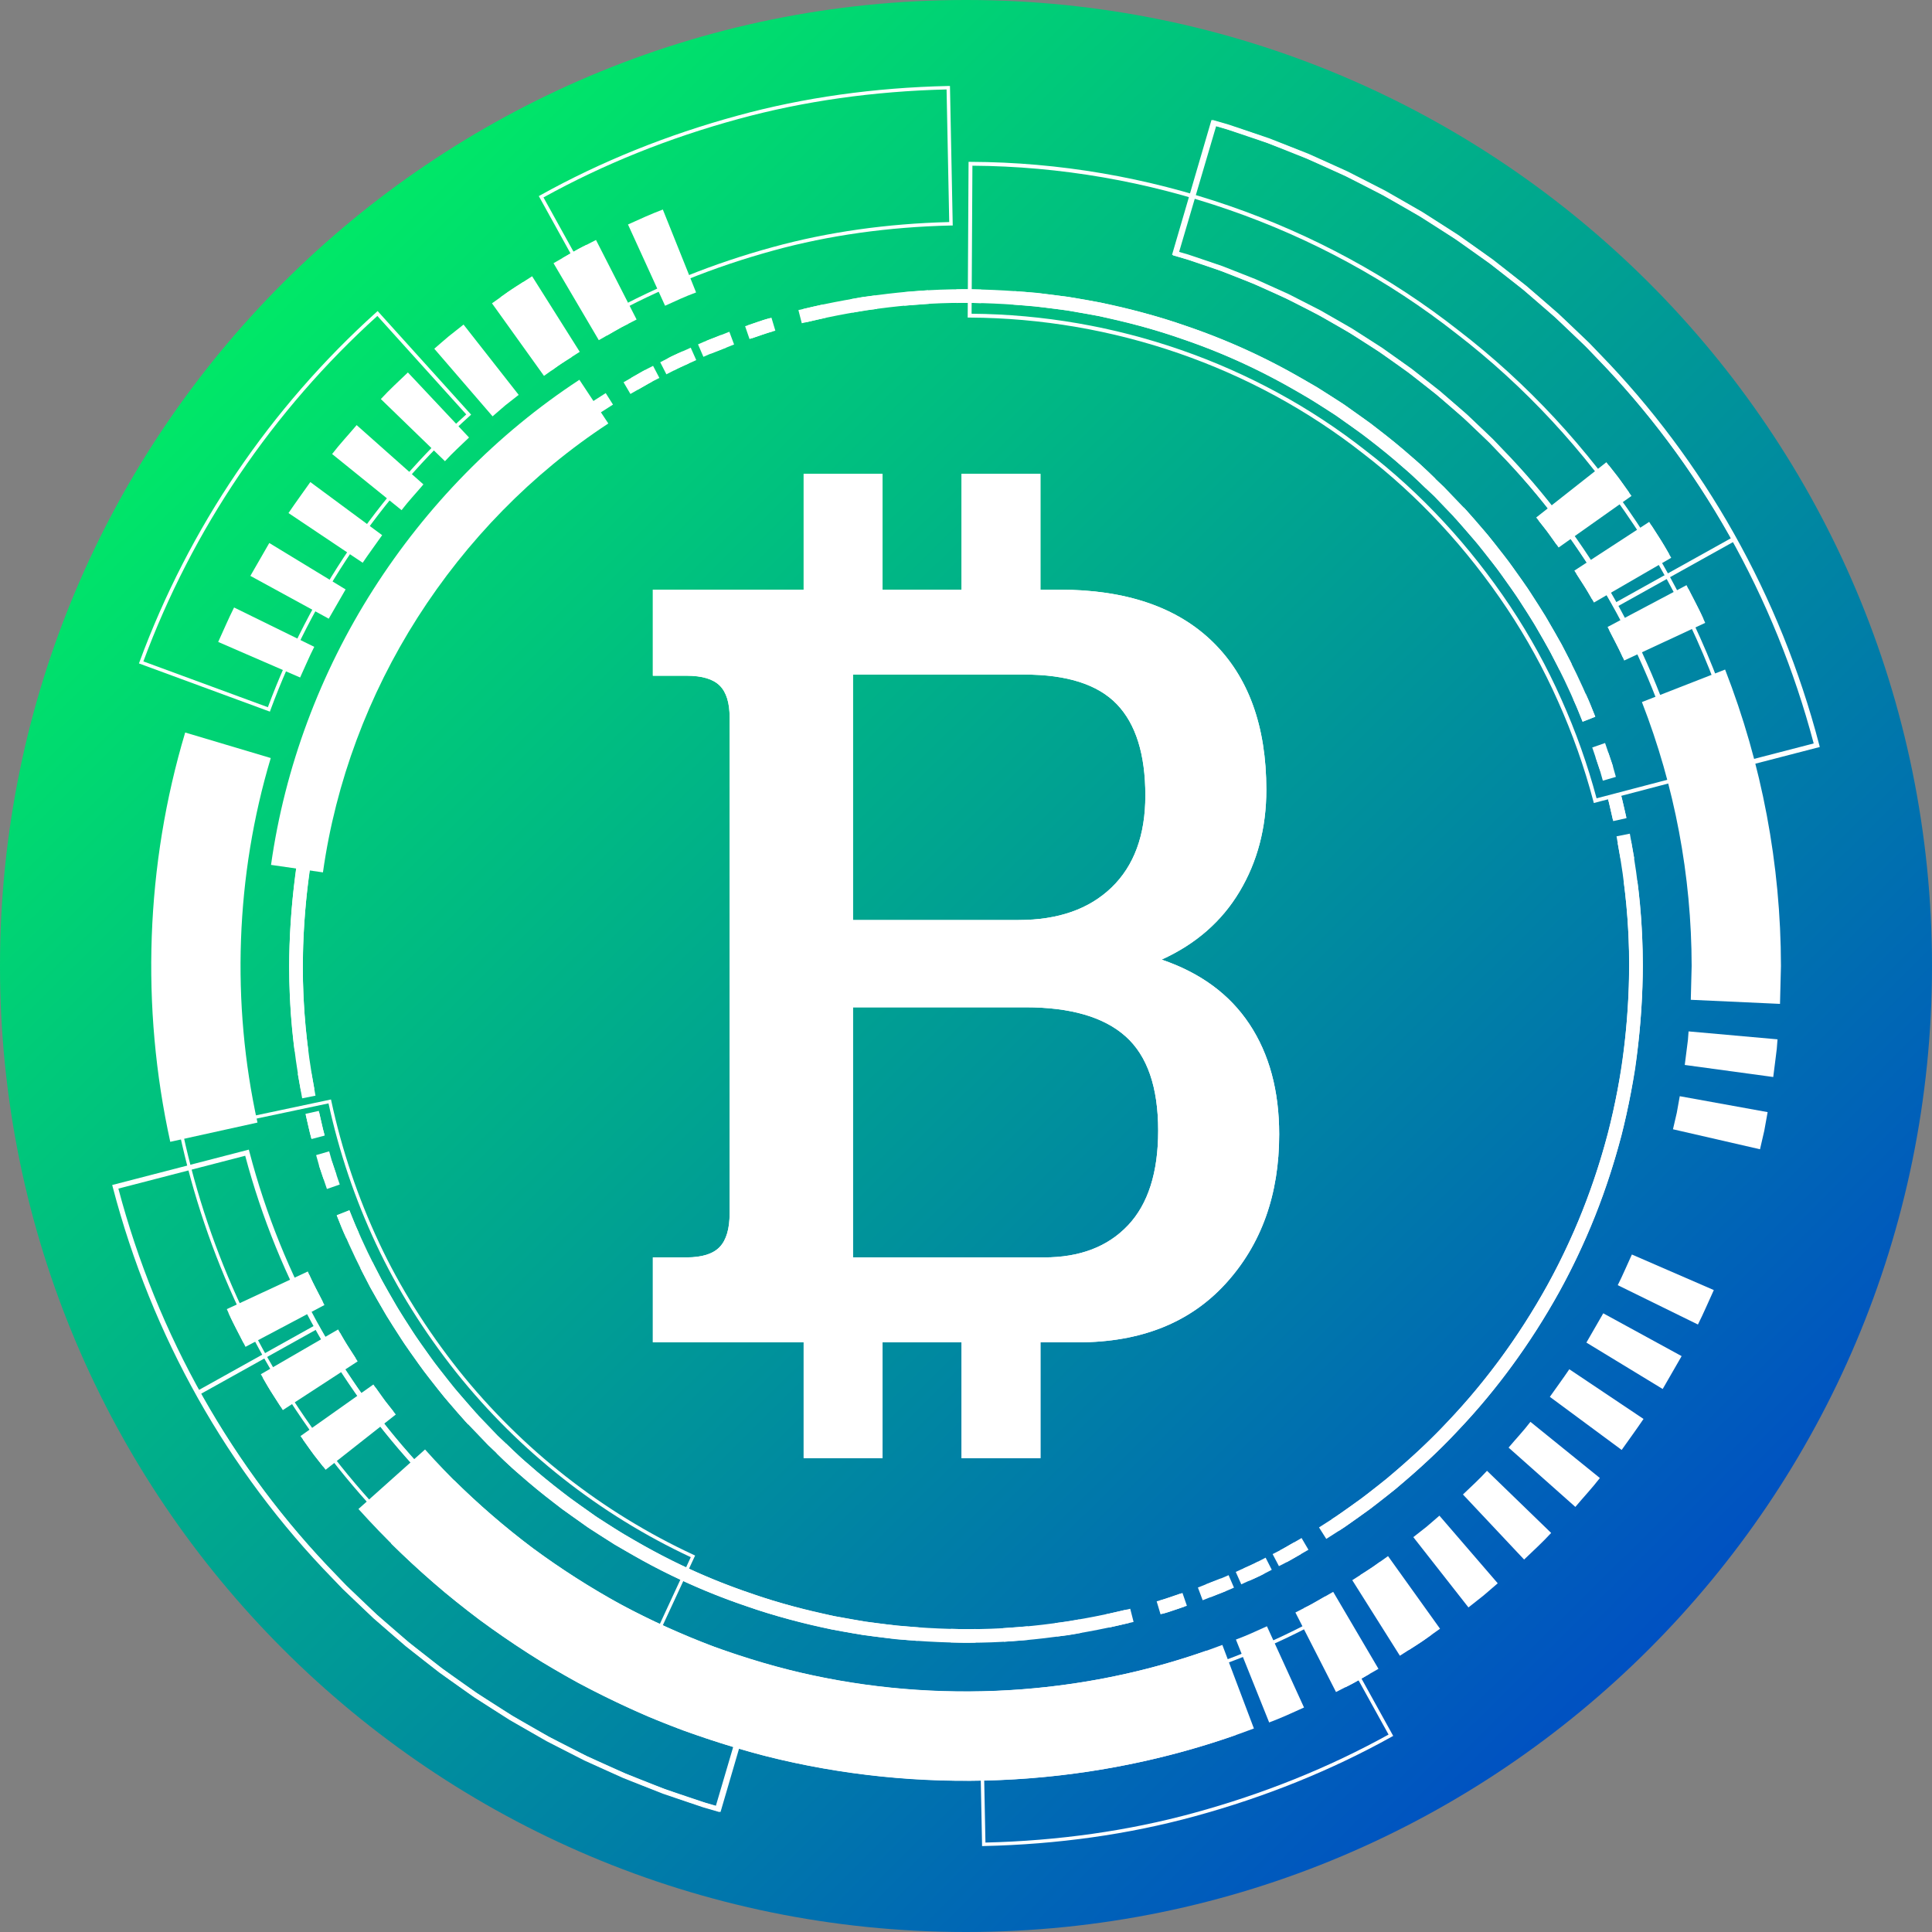 <svg width="120" height="120" viewBox="0 0 120 120" fill="none" xmlns="http://www.w3.org/2000/svg">
<rect x="0" y="0" width="120" height="120" fill="#808080" stroke="none"/>
<g clip-path="url(#clip0_208_6701)">
<path d="M120 60C120 26.863 93.137 0 60 0C26.863 0 0 26.863 0 60C0 93.137 26.863 120 60 120C93.137 120 120 93.137 120 60Z" fill="url(#paint0_linear_208_6701)"/>
<path d="M77.607 63.613C76.379 61.759 74.56 60.422 72.152 59.603C74.272 58.64 75.886 57.231 76.993 55.376C78.101 53.521 78.655 51.413 78.655 49.053C78.655 45.103 77.547 42.044 75.331 39.876C73.115 37.708 69.935 36.624 65.791 36.624H64.623V29.429H59.723V36.624H54.817V29.429H49.916V36.624H40.55V41.971H42.646C43.608 41.971 44.295 42.176 44.705 42.586C45.115 42.995 45.32 43.658 45.319 44.573V75.353C45.319 76.317 45.114 77.016 44.705 77.449C44.295 77.881 43.609 78.098 42.646 78.099H40.55V83.374H49.916V90.568H54.817V83.376H59.723V90.571H64.625V83.376H66.949C70.851 83.376 73.911 82.16 76.129 79.727C78.348 77.294 79.456 74.199 79.453 70.442C79.451 67.744 78.836 65.468 77.607 63.613ZM69.37 43.74C70.55 44.968 71.14 46.859 71.14 49.412C71.14 51.869 70.442 53.772 69.044 55.121C67.647 56.47 65.72 57.144 63.264 57.144H52.98V41.899H63.626C66.274 41.899 68.188 42.513 69.37 43.74ZM70.056 76.112C68.803 77.438 67.069 78.1 64.853 78.1H52.98V62.565H63.698C66.492 62.565 68.563 63.167 69.913 64.372C71.262 65.576 71.936 67.527 71.936 70.225C71.936 72.826 71.309 74.789 70.056 76.114V76.112Z" fill="white"/>
<path d="M77.607 63.613C76.379 61.759 74.56 60.422 72.152 59.603C74.272 58.64 75.886 57.231 76.993 55.376C78.101 53.521 78.655 51.413 78.655 49.053C78.655 45.103 77.547 42.044 75.331 39.876C73.115 37.708 69.935 36.624 65.791 36.624H64.623V29.429H59.723V36.624H54.817V29.429H49.916V36.624H40.55V41.971H42.646C43.608 41.971 44.295 42.176 44.705 42.586C45.115 42.995 45.32 43.658 45.319 44.573V75.353C45.319 76.317 45.114 77.016 44.705 77.449C44.295 77.881 43.609 78.098 42.646 78.099H40.55V83.374H49.916V90.568H54.817V83.376H59.723V90.571H64.625V83.376H66.949C70.851 83.376 73.911 82.16 76.129 79.727C78.348 77.294 79.456 74.199 79.453 70.442C79.451 67.744 78.836 65.468 77.607 63.613ZM69.37 43.74C70.55 44.968 71.14 46.859 71.14 49.412C71.14 51.869 70.442 53.772 69.044 55.121C67.647 56.47 65.72 57.144 63.264 57.144H52.98V41.899H63.626C66.274 41.899 68.188 42.513 69.37 43.74ZM70.056 76.112C68.803 77.438 67.069 78.1 64.853 78.1H52.98V62.565H63.698C66.492 62.565 68.563 63.167 69.913 64.372C71.262 65.576 71.936 67.527 71.936 70.225C71.936 72.826 71.309 74.789 70.056 76.114V76.112Z" fill="white"/>
<path d="M105.018 62.099L105.071 60H110.618L110.559 62.353L105.018 62.099Z" fill="white"/>
<path d="M104.643 66.146L104.775 65.105L104.841 64.585L104.88 64.062L110.405 64.555L110.359 65.142L110.287 65.727L110.139 66.895L104.643 66.146Z" fill="white"/>
<path d="M103.911 70.141L104.148 69.119L104.333 68.087L109.791 69.076L109.582 70.235L109.317 71.383L103.911 70.141Z" fill="white"/>
<path d="M83.992 98.148C84.577 97.765 85.179 97.408 85.74 96.989L88.912 101.539C88.282 102.008 87.607 102.412 86.949 102.841L83.992 98.148Z" fill="white"/>
<path d="M80.46 100.155L81.394 99.675C81.701 99.509 82 99.328 82.304 99.156L85.055 103.973C84.713 104.167 84.376 104.369 84.031 104.555L82.982 105.095L80.46 100.155Z" fill="white"/>
<path d="M76.765 101.836C77.42 101.596 78.055 101.3 78.691 101.011L80.995 106.057C80.28 106.382 79.566 106.71 78.83 106.985L76.765 101.836Z" fill="white"/>
<path d="M23.191 85.993L23.799 86.849C24.003 87.132 24.229 87.4 24.442 87.677L20.067 91.088C19.827 90.777 19.577 90.475 19.347 90.157L18.664 89.197L23.191 85.993Z" fill="white"/>
<path d="M21 82.575C21.176 82.875 21.342 83.185 21.527 83.481L22.094 84.364L17.431 87.368L16.795 86.376C16.588 86.042 16.4 85.697 16.201 85.356L21 82.575Z" fill="white"/>
<path d="M19.118 78.974C19.39 79.619 19.735 80.228 20.047 80.854L15.131 83.425C14.78 82.723 14.396 82.036 14.088 81.313L19.118 78.974Z" fill="white"/>
<path d="M19.519 40.176C19.2 40.8 18.936 41.446 18.641 42.08L13.552 39.872C13.882 39.159 14.184 38.432 14.539 37.732L19.519 40.176Z" fill="white"/>
<path d="M21.466 36.61L20.419 38.428L15.551 35.769L16.726 33.727L21.466 36.61Z" fill="white"/>
<path d="M23.736 33.24C23.335 33.812 22.918 34.375 22.527 34.954L17.919 31.867C18.357 31.217 18.823 30.584 19.275 29.942L23.736 33.24Z" fill="white"/>
<path d="M26.299 30.087C25.85 30.623 25.365 31.13 24.942 31.687L20.628 28.2C21.108 27.576 21.645 27.004 22.152 26.404L26.299 30.087Z" fill="white"/>
<path d="M29.133 27.175C28.629 27.66 28.11 28.129 27.638 28.646L23.655 24.786C24.186 24.207 24.767 23.678 25.335 23.134L29.133 27.175Z" fill="white"/>
<path d="M32.216 24.526L31.39 25.174L30.595 25.86L26.974 21.66C27.274 21.404 27.565 21.143 27.866 20.893L28.792 20.16L32.216 24.526Z" fill="white"/>
<path d="M35.52 22.165C35.228 22.357 34.925 22.534 34.642 22.738L33.788 23.347L30.558 18.84L31.518 18.158C31.837 17.929 32.178 17.729 32.504 17.513L35.52 22.165Z" fill="white"/>
<path d="M39.025 20.109C38.393 20.409 37.804 20.791 37.193 21.129L34.38 16.348C35.065 15.965 35.73 15.544 36.437 15.201L39.025 20.109Z" fill="white"/>
<path d="M96.675 33.82C96.471 33.536 96.274 33.247 96.065 32.967L95.416 32.143L99.774 28.71L100.5 29.636C100.734 29.951 100.957 30.274 101.186 30.593L96.675 33.82Z" fill="white"/>
<path d="M98.889 37.226C98.555 36.611 98.158 36.035 97.785 35.443L102.433 32.416C102.853 33.079 103.296 33.73 103.673 34.418L98.889 37.226Z" fill="white"/>
<path d="M100.788 40.817C100.505 40.178 100.159 39.568 99.849 38.942L104.752 36.346C105.102 37.048 105.486 37.735 105.806 38.452L100.788 40.817Z" fill="white"/>
<path d="M26.4 90.029C32.294 96.647 40.176 101.474 48.76 103.658C57.334 105.864 66.584 105.466 74.927 102.529L76.764 107.764C67.37 111.064 57.024 111.509 47.38 109.031C44.975 108.394 42.614 107.598 40.315 106.646C38.031 105.662 35.815 104.525 33.682 103.244C31.566 101.937 29.541 100.487 27.622 98.904C25.717 97.306 23.927 95.576 22.264 93.727L26.4 90.029Z" fill="white"/>
<path d="M105.071 60C105.064 54.391 104.017 48.833 101.982 43.606L107.149 41.587C109.435 47.457 110.611 53.701 110.618 60H105.071Z" fill="white"/>
<path d="M16.817 47.083C14.63 54.386 14.353 62.277 15.993 69.725L10.575 70.92C8.734 62.545 9.044 53.72 11.502 45.498L16.817 47.083Z" fill="white"/>
<path d="M44.753 112.549L44.622 112.51C37.86 110.537 31.367 107.157 25.842 102.735C20.291 98.282 15.652 92.799 12.18 86.587L12.114 86.467L19.734 82.221L19.8 82.341C25.682 92.9 35.475 100.727 47.071 104.136L47.202 104.174L44.753 112.549ZM12.48 86.573C19.427 98.972 30.939 108.17 44.565 112.211L46.861 104.359C35.297 100.922 25.528 93.114 19.626 82.592L12.48 86.573Z" fill="white"/>
<path d="M104.545 48.595L104.506 48.444C102.472 40.697 98.502 33.64 93.024 28.037L92.51 27.497L90.904 25.965L89.224 24.512L87.48 23.142L85.669 21.857L83.8 20.66L81.874 19.556L79.894 18.546L77.872 17.632L75.808 16.819L73.708 16.107L72.85 15.862L75.324 7.452L76.32 7.74L78.826 8.588L81.286 9.558L83.696 10.646L86.051 11.85L88.343 13.165L90.57 14.59L92.725 16.119L94.8 17.75L96.797 19.478L98.711 21.3L99.323 21.939C105.854 28.627 110.581 37.032 112.991 46.245L113.031 46.397L104.545 48.595ZM73.237 15.647L73.799 15.808L75.916 16.525L77.994 17.344L80.031 18.263L82.02 19.28L83.959 20.393L85.842 21.6L87.665 22.894L89.423 24.274L91.114 25.738L92.734 27.28L93.252 27.824C98.731 33.427 102.712 40.477 104.772 48.217L112.652 46.177C110.243 37.076 105.559 28.777 99.101 22.162L98.493 21.526L96.592 19.714L94.606 17.995L92.539 16.375L90.397 14.855L88.184 13.439L85.904 12.131L83.564 10.934L81.167 9.854L78.715 8.88L76.224 8.04L75.535 7.841L73.237 15.647Z" fill="white"/>
<path d="M60.997 114.664V114.557L60.826 105.998H60.933C64.825 105.908 68.528 105.387 71.941 104.45C75.641 103.439 79.109 102.04 82.246 100.291L82.34 100.239L86.534 107.82L86.441 107.872C82.688 109.961 78.564 111.626 74.183 112.819C70.094 113.937 65.695 114.559 61.103 114.661L60.997 114.664ZM61.043 106.208L61.208 114.445C65.741 114.334 70.088 113.717 74.126 112.612C78.454 111.434 82.53 109.792 86.246 107.737L82.258 100.529C79.13 102.262 75.679 103.649 71.998 104.654C68.597 105.588 64.913 106.11 61.043 106.208Z" fill="white"/>
<path d="M81.926 94.87L83.021 94.17L84.079 93.416L84.61 93.04L85.121 92.639L86.145 91.837C87.461 90.71 88.766 89.561 89.938 88.281C92.338 85.776 94.371 82.931 96.066 79.913C97.75 76.885 99.013 73.636 99.902 70.293C100.744 66.926 101.179 63.471 101.197 60H102.041C102.024 63.54 101.58 67.066 100.721 70.5C99.814 73.912 98.524 77.228 96.806 80.319C95.075 83.4 93 86.305 90.551 88.86C89.356 90.166 88.025 91.339 86.681 92.488L85.637 93.307L85.115 93.716L84.575 94.099L83.495 94.869L82.377 95.584L81.926 94.87Z" fill="white"/>
<path d="M31.426 89.659C32.655 90.884 34.015 91.967 35.38 93.034L36.441 93.785L36.97 94.164L37.517 94.513L38.611 95.216L39.737 95.864C42.737 97.596 45.984 98.876 49.318 99.791C52.653 100.705 56.122 101.131 59.594 101.185C63.067 101.24 66.536 100.797 69.899 99.991L70.101 100.811C66.668 101.633 63.135 102.086 59.587 102.029C56.038 101.972 52.507 101.536 49.1 100.606C45.694 99.676 42.385 98.365 39.321 96.598L38.171 95.938L37.056 95.218L36.496 94.861L35.956 94.475L34.876 93.708C33.482 92.621 32.096 91.515 30.841 90.265L31.426 89.659Z" fill="white"/>
<path d="M21.703 75.18C23.568 79.875 26.279 84.188 29.7 87.905L29.08 88.477C25.587 84.683 22.82 80.281 20.916 75.49L21.703 75.18Z" fill="white"/>
<path d="M96.862 41.608L96.255 40.42L95.591 39.263L95.26 38.684L94.9 38.122L94.18 36.998L93.406 35.91L93.021 35.365L92.608 34.841L91.783 33.79L90.907 32.782L90.47 32.276L90.008 31.796L89.085 30.83C88.43 30.23 87.816 29.579 87.126 29.015C85.806 27.819 84.36 26.772 82.9 25.756C79.93 23.8 76.739 22.163 73.367 21.036C71.695 20.431 69.963 20.016 68.23 19.628L66.917 19.396L66.261 19.276L65.601 19.193L64.277 19.024L62.945 18.922L63.005 18.082L64.364 18.186L65.716 18.359L66.391 18.443L67.061 18.563L68.4 18.803C70.17 19.198 71.941 19.623 73.644 20.239C77.085 21.391 80.342 23.059 83.373 25.057C84.863 26.093 86.337 27.162 87.686 28.382C88.389 28.958 89.016 29.619 89.684 30.235L90.626 31.22L91.097 31.712L91.543 32.227L92.436 33.256L93.276 34.328L93.697 34.863L94.09 35.419L94.88 36.529L95.614 37.676L95.98 38.251L96.318 38.842L96.997 40.02L97.616 41.232L96.862 41.608Z" fill="white"/>
<path d="M101.197 60C101.19 57.439 100.949 54.885 100.477 52.368L101.306 52.213C101.787 54.781 102.033 57.387 102.041 60H101.197Z" fill="white"/>
<path d="M37.309 25.62C30.926 29.836 25.745 35.869 22.56 42.813C20.946 46.278 19.875 49.976 19.273 53.748C18.737 57.528 18.636 61.406 19.141 65.197L18.301 65.302C17.786 61.433 17.888 57.477 18.436 53.621C19.05 49.771 20.144 45.997 21.791 42.461C25.044 35.374 30.33 29.22 36.843 24.916L37.309 25.62Z" fill="white"/>
<path d="M79.045 96.527C79.271 96.407 79.502 96.302 79.723 96.176L80.383 95.794L80.803 96.527L80.128 96.916C79.902 97.045 79.667 97.156 79.437 97.276L79.045 96.527Z" fill="white"/>
<path d="M76.755 97.634C77.215 97.417 77.69 97.232 78.139 96.992L78.512 97.749C78.053 97.994 77.568 98.183 77.098 98.405L76.755 97.634Z" fill="white"/>
<path d="M74.404 98.603L75.824 98.044L76.148 98.823L74.7 99.394L74.404 98.603Z" fill="white"/>
<path d="M20.445 71.511L20.652 72.245L20.898 72.968L20.097 73.233L19.846 72.496L19.635 71.746L20.445 71.511Z" fill="white"/>
<path d="M19.813 69.049C19.933 69.542 20.027 70.043 20.167 70.533L19.351 70.748C19.209 70.249 19.111 69.737 18.991 69.233L19.813 69.049Z" fill="white"/>
<path d="M19.327 66.551L19.596 68.054L18.768 68.219L18.494 66.685L19.327 66.551Z" fill="white"/>
<path d="M40.484 23.713C40.036 23.956 39.601 24.22 39.157 24.47L38.73 23.742C39.182 23.487 39.63 23.218 40.083 22.97L40.484 23.713Z" fill="white"/>
<path d="M42.764 22.584C42.533 22.69 42.298 22.788 42.069 22.9L41.391 23.25L41.008 22.5L41.7 22.14C41.934 22.025 42.173 21.925 42.409 21.817L42.764 22.584Z" fill="white"/>
<path d="M45.105 21.591C44.635 21.785 44.152 21.947 43.69 22.164L43.356 21.389C43.826 21.169 44.32 21.002 44.8 20.804L45.105 21.591Z" fill="white"/>
<path d="M48.158 20.539C47.665 20.663 47.191 20.853 46.707 21.008L46.435 20.21C46.928 20.051 47.412 19.858 47.916 19.73L48.158 20.539Z" fill="white"/>
<path d="M51.287 19.735L49.8 20.077L49.591 19.259L51.109 18.91L51.287 19.735Z" fill="white"/>
<path d="M54.472 19.184L53.714 19.279L52.963 19.415L52.82 18.584L53.586 18.445L54.36 18.348L54.472 19.184Z" fill="white"/>
<path d="M57.693 18.871L56.168 18.988L56.091 18.148L57.647 18.029L57.693 18.871Z" fill="white"/>
<path d="M60.936 18.829C60.426 18.815 59.916 18.794 59.405 18.82L59.393 17.977C59.913 17.95 60.434 17.971 60.953 17.986L60.936 18.829Z" fill="white"/>
<path d="M98.301 44.831C98.116 44.357 97.936 43.882 97.714 43.423L98.487 43.082C98.712 43.551 98.896 44.036 99.087 44.522L98.301 44.831Z" fill="white"/>
<path d="M99.382 47.875C99.231 47.389 99.056 46.911 98.897 46.428L99.694 46.15C99.857 46.643 100.034 47.131 100.189 47.627L99.382 47.875Z" fill="white"/>
<path d="M100.2 51C100.08 50.506 99.983 50.006 99.849 49.515L100.666 49.301C100.801 49.802 100.902 50.312 101.026 50.816L100.2 51Z" fill="white"/>
<path d="M71.996 99.42C72.486 99.284 72.96 99.098 73.445 98.94L73.72 99.737C73.226 99.897 72.741 100.085 72.241 100.225L71.996 99.42Z" fill="white"/>
<path d="M36.009 21.852C35.423 22.235 34.821 22.592 34.261 23.011L31.088 18.461C31.718 17.992 32.393 17.588 33.051 17.159L36.009 21.852Z" fill="white"/>
<path d="M39.54 19.845L38.606 20.325C38.299 20.491 38 20.672 37.696 20.844L34.945 16.027C35.287 15.833 35.624 15.631 35.969 15.445L37.018 14.905L39.54 19.845Z" fill="white"/>
<path d="M43.235 18.164C42.58 18.404 41.945 18.7 41.309 18.99L39.005 13.943C39.72 13.62 40.434 13.29 41.17 13.015L43.235 18.164Z" fill="white"/>
<path d="M96.809 34.007L96.201 33.152C95.996 32.868 95.771 32.6 95.558 32.323L99.933 28.912C100.173 29.223 100.424 29.525 100.653 29.843L101.336 30.803L96.809 34.007Z" fill="white"/>
<path d="M99.003 37.425C98.827 37.125 98.661 36.815 98.476 36.519L97.909 35.636L102.572 32.633L103.208 33.625C103.415 33.958 103.603 34.303 103.802 34.645L99.003 37.425Z" fill="white"/>
<path d="M100.882 41.026C100.611 40.381 100.265 39.772 99.954 39.146L104.869 36.575C105.22 37.277 105.604 37.964 105.913 38.687L100.882 41.026Z" fill="white"/>
<path d="M100.481 79.824C100.798 79.201 101.064 78.554 101.359 77.92L106.448 80.128C106.118 80.841 105.816 81.568 105.461 82.268L100.481 79.824Z" fill="white"/>
<path d="M98.534 83.39L99.581 81.572L104.449 84.231L103.273 86.273L98.534 83.39Z" fill="white"/>
<path d="M96.264 86.76C96.666 86.188 97.082 85.625 97.473 85.046L102.082 88.133C101.643 88.783 101.177 89.416 100.725 90.058L96.264 86.76Z" fill="white"/>
<path d="M93.701 89.913C94.15 89.378 94.634 88.87 95.058 88.313L99.371 91.802C98.891 92.425 98.351 92.998 97.848 93.597L93.701 89.913Z" fill="white"/>
<path d="M90.866 92.825C91.37 92.341 91.89 91.871 92.361 91.354L96.345 95.214C95.814 95.793 95.233 96.322 94.665 96.866L90.866 92.825Z" fill="white"/>
<path d="M87.784 95.474L88.61 94.826L89.405 94.141L93.026 98.341C92.726 98.597 92.435 98.858 92.134 99.109L91.208 99.84L87.784 95.474Z" fill="white"/>
<path d="M84.48 97.835C84.772 97.643 85.075 97.467 85.358 97.262L86.213 96.653L89.443 101.163L88.483 101.845C88.164 102.074 87.823 102.274 87.497 102.49L84.48 97.835Z" fill="white"/>
<path d="M80.976 99.892C81.607 99.592 82.196 99.209 82.807 98.872L85.619 103.654C84.934 104.036 84.269 104.458 83.562 104.801L80.976 99.892Z" fill="white"/>
<path d="M23.324 86.18C23.528 86.464 23.726 86.753 23.935 87.033L24.584 87.857L20.226 91.29L19.5 90.364C19.265 90.049 19.043 89.726 18.814 89.407L23.324 86.18Z" fill="white"/>
<path d="M21.111 82.774C21.445 83.389 21.842 83.966 22.215 84.557L17.567 87.584C17.147 86.921 16.704 86.27 16.327 85.582L21.111 82.774Z" fill="white"/>
<path d="M19.212 79.184C19.495 79.823 19.841 80.432 20.151 81.058L15.249 83.654C14.899 82.952 14.514 82.265 14.194 81.548L19.212 79.184Z" fill="white"/>
<path d="M28.207 91.943C29.741 93.449 31.37 94.856 33.084 96.154C34.817 97.425 36.629 98.585 38.509 99.628C40.404 100.639 42.363 101.526 44.373 102.286C46.395 103.006 48.453 103.633 50.556 104.072C58.96 105.856 67.892 105.212 75.922 102.169L77.882 107.359C68.842 110.779 58.843 111.499 49.4 109.498C47.036 109.003 44.72 108.298 42.449 107.488C40.19 106.637 37.989 105.639 35.86 104.501C33.747 103.333 31.712 102.03 29.768 100.601C27.843 99.146 26.014 97.567 24.294 95.875L28.207 91.943Z" fill="white"/>
<path d="M100.266 37.778L100.2 37.658C94.317 27.1 84.524 19.274 72.929 15.864L72.798 15.826L75.247 7.451L75.377 7.489C89.172 11.543 100.823 20.853 107.82 33.413L107.886 33.533L100.266 37.778ZM73.136 15.641C84.699 19.079 94.468 26.887 100.371 37.408L107.52 33.427C100.572 21.028 89.061 11.83 75.434 7.789L73.136 15.641Z" fill="white"/>
<path d="M44.677 112.548L43.683 112.26L41.178 111.412L38.718 110.441L36.307 109.353L33.952 108.149L31.66 106.834L29.433 105.41L27.279 103.88L25.2 102.251L23.203 100.522L21.29 98.7L20.677 98.061C14.146 91.373 9.42 82.967 7.009 73.754L6.969 73.603L15.456 71.405L15.495 71.556C17.528 79.303 21.495 86.359 26.976 91.963L27.49 92.503L29.1 94.034L30.78 95.488L32.52 96.859L34.331 98.143L36.201 99.339L38.126 100.444L40.103 101.455L42.126 102.368L44.19 103.181L46.29 103.893L47.148 104.138L44.677 112.548ZM7.352 73.826C9.761 82.928 14.445 91.226 20.903 97.842L21.511 98.477L23.412 100.29L25.398 102.009L27.465 103.629L29.607 105.149L31.82 106.565L34.1 107.873L36.44 109.07L38.836 110.15L41.285 111.12L43.777 111.96L44.465 112.159L46.763 104.35L46.201 104.189L44.085 103.474L42.006 102.653L39.966 101.734L37.98 100.72L36.042 99.607L34.159 98.404L32.336 97.109L30.577 95.729L28.887 94.266L27.267 92.723L26.75 92.18C21.271 86.576 17.289 79.526 15.23 71.786L7.352 73.826Z" fill="white"/>
<path d="M37.662 19.763L33.466 12.18L33.559 12.128C37.312 10.039 41.436 8.374 45.818 7.181C49.906 6.06 54.306 5.442 58.896 5.34H59.004L59.176 14.006H59.069C55.178 14.096 51.475 14.617 48.062 15.554C44.359 16.565 40.893 17.965 37.756 19.713L37.662 19.763ZM33.757 12.263L37.746 19.471C40.872 17.739 44.323 16.351 48.006 15.346C51.405 14.412 55.086 13.889 58.958 13.792L58.793 5.555C54.26 5.666 49.913 6.283 45.874 7.388C41.545 8.566 37.47 10.206 33.757 12.263Z" fill="white"/>
<path d="M16.764 44.201L8.63 41.207L8.668 41.105C11.738 32.782 16.785 25.331 23.375 19.392L23.455 19.319L29.262 25.754L29.183 25.826C23.634 30.823 19.384 37.095 16.8 44.1L16.764 44.201ZM8.907 41.081L16.638 43.926C19.225 36.962 23.451 30.724 28.959 25.74L23.439 19.624C16.939 25.503 11.954 32.863 8.906 41.08L8.907 41.081Z" fill="white"/>
<path d="M38.074 25.13L36.979 25.83L35.921 26.584L35.39 26.96L34.878 27.36L33.855 28.162C32.538 29.288 31.233 30.437 30.062 31.718C27.662 34.223 25.629 37.067 23.934 40.086C22.25 43.115 20.987 46.364 20.1 49.707C19.256 53.074 18.821 56.529 18.803 60H17.959C17.976 56.46 18.419 52.934 19.279 49.5C20.187 46.085 21.48 42.769 23.196 39.679C24.925 36.6 27 33.696 29.448 31.14C30.644 29.834 31.975 28.661 33.319 27.512L34.363 26.693L34.885 26.284L35.425 25.901L36.505 25.131L37.622 24.416L38.074 25.13Z" fill="white"/>
<path d="M88.574 30.341C87.345 29.116 85.986 28.033 84.62 26.966L83.56 26.215L83.031 25.837L82.483 25.487L81.389 24.784L80.263 24.137C77.263 22.404 74.016 21.124 70.681 20.209C67.347 19.295 63.879 18.869 60.406 18.815C56.933 18.76 53.464 19.203 50.1 20.009L49.898 19.189C53.331 18.367 56.864 17.914 60.412 17.971C63.961 18.028 67.489 18.465 70.898 19.394C74.308 20.324 77.614 21.635 80.678 23.402L81.828 24.062L82.944 24.78L83.503 25.136L84.043 25.522L85.123 26.29C86.517 27.377 87.903 28.483 89.158 29.734L88.574 30.341Z" fill="white"/>
<path d="M98.297 44.82C96.431 40.125 93.721 35.812 90.3 32.095L90.92 31.523C94.412 35.317 97.179 39.719 99.084 44.51L98.297 44.82Z" fill="white"/>
<path d="M23.139 78.392L23.745 79.58L24.409 80.737L24.74 81.316L25.1 81.878L25.82 83.002L26.594 84.09L26.979 84.635L27.393 85.16L28.217 86.21L29.093 87.218L29.53 87.724L29.992 88.204L30.915 89.17C31.57 89.77 32.184 90.421 32.874 90.985C34.194 92.181 35.64 93.228 37.1 94.244C40.071 96.2 43.261 97.837 46.633 98.964C48.305 99.569 50.037 99.984 51.77 100.372L53.083 100.604L53.739 100.724L54.399 100.807L55.723 100.976L57.055 101.078L56.995 101.918L55.636 101.814L54.286 101.64L53.61 101.556L52.941 101.436L51.601 101.196C49.831 100.801 48.064 100.376 46.357 99.76C42.916 98.609 39.66 96.94 36.628 94.943C35.139 93.907 33.664 92.837 32.316 91.618C31.612 91.041 30.985 90.38 30.317 89.765L29.376 88.78L28.905 88.288L28.458 87.772L27.565 86.743L26.725 85.672L26.305 85.136L25.911 84.58L25.122 83.47L24.388 82.323L24.021 81.749L23.683 81.158L23.003 79.98L22.384 78.768L23.139 78.392Z" fill="white"/>
<path d="M18.803 60C18.811 62.561 19.052 65.115 19.523 67.632L18.694 67.787C18.213 65.219 17.967 62.613 17.959 60H18.803Z" fill="white"/>
<path d="M82.691 94.38C89.074 90.164 94.255 84.131 97.439 77.187C99.052 73.722 100.123 70.024 100.726 66.252C101.262 62.472 101.363 58.594 100.858 54.804L101.698 54.698C102.213 58.567 102.111 62.524 101.563 66.379C100.949 70.229 99.855 74.003 98.208 77.539C94.959 84.626 89.673 90.781 83.159 95.083L82.691 94.38Z" fill="white"/>
<path d="M40.955 23.473C40.729 23.593 40.498 23.699 40.277 23.824L39.617 24.206L39.197 23.473L39.872 23.084C40.098 22.955 40.333 22.844 40.564 22.724L40.955 23.473Z" fill="white"/>
<path d="M43.245 22.366C42.785 22.583 42.31 22.768 41.86 23.008L41.488 22.251C41.947 22.006 42.432 21.817 42.902 21.595L43.245 22.366Z" fill="white"/>
<path d="M45.596 21.397L44.176 21.956L43.852 21.177L45.301 20.606L45.596 21.397Z" fill="white"/>
<path d="M99.555 48.489L99.348 47.755L99.102 47.033L99.903 46.767L100.154 47.504L100.365 48.254L99.555 48.489Z" fill="white"/>
<path d="M100.187 50.951C100.067 50.458 99.973 49.957 99.834 49.468L100.649 49.252C100.791 49.752 100.889 50.263 101.009 50.767L100.187 50.951Z" fill="white"/>
<path d="M100.673 53.449L100.405 51.946L101.232 51.781L101.506 53.315L100.673 53.449Z" fill="white"/>
<path d="M79.516 96.287C79.964 96.047 80.399 95.78 80.843 95.53L81.27 96.258C80.818 96.514 80.371 96.782 79.917 97.03L79.516 96.287Z" fill="white"/>
<path d="M77.236 97.417C77.467 97.31 77.703 97.212 77.931 97.1L78.61 96.75L78.992 97.502L78.3 97.86C78.067 97.975 77.827 98.075 77.591 98.183L77.236 97.417Z" fill="white"/>
<path d="M74.895 98.409C75.365 98.215 75.848 98.053 76.31 97.836L76.644 98.611C76.174 98.831 75.68 98.998 75.2 99.196L74.895 98.409Z" fill="white"/>
<path d="M71.842 99.461C72.336 99.337 72.81 99.148 73.293 98.992L73.566 99.79C73.072 99.949 72.588 100.142 72.084 100.27L71.842 99.461Z" fill="white"/>
<path d="M68.713 100.265L70.201 99.923L70.409 100.741L68.891 101.09L68.713 100.265Z" fill="white"/>
<path d="M65.528 100.816L66.286 100.721L67.037 100.585L67.18 101.416L66.414 101.555L65.64 101.652L65.528 100.816Z" fill="white"/>
<path d="M62.307 101.129L63.832 101.012L63.909 101.852L62.353 101.971L62.307 101.129Z" fill="white"/>
<path d="M59.064 101.171C59.574 101.185 60.084 101.206 60.595 101.18L60.607 102.023C60.087 102.05 59.566 102.029 59.047 102.014L59.064 101.171Z" fill="white"/>
<path d="M21.699 75.169C21.884 75.643 22.064 76.119 22.286 76.577L21.514 76.92C21.288 76.451 21.104 75.966 20.914 75.48L21.699 75.169Z" fill="white"/>
<path d="M20.618 72.125C20.769 72.611 20.944 73.089 21.103 73.572L20.306 73.85C20.143 73.357 19.966 72.869 19.812 72.373L20.618 72.125Z" fill="white"/>
<path d="M19.8 69C19.92 69.494 20.017 69.994 20.151 70.484L19.335 70.699C19.199 70.198 19.098 69.688 18.975 69.183L19.8 69Z" fill="white"/>
<path d="M48.004 20.58C47.514 20.716 47.039 20.902 46.555 21.06L46.28 20.263C46.774 20.103 47.259 19.915 47.759 19.775L48.004 20.58Z" fill="white"/>
<path d="M98.995 49.877L98.965 49.76C98.404 47.639 97.671 45.566 96.773 43.563C95.882 41.556 94.823 39.628 93.606 37.8C91.092 34.034 88.087 30.797 84.68 28.18C77.805 22.772 69.12 19.771 60.225 19.725H60.105L60.159 10.052H60.279C71.299 10.096 82.073 13.821 90.615 20.539C94.856 23.802 98.576 27.812 101.672 32.456C103.18 34.726 104.494 37.119 105.6 39.61C106.715 42.098 107.625 44.673 108.321 47.309L108.351 47.425L98.995 49.877ZM60.347 19.486C69.254 19.558 77.943 22.575 84.827 27.988C88.256 30.621 91.277 33.877 93.806 37.664C95.03 39.504 96.096 41.444 96.992 43.465C97.879 45.443 98.606 47.49 99.166 49.585L108.06 47.254C107.372 44.671 106.476 42.147 105.383 39.708C104.228 37.132 102.912 34.736 101.472 32.59C98.391 27.97 94.688 23.977 90.467 20.728C81.997 14.068 71.323 10.364 60.398 10.292L60.347 19.486Z" fill="white"/>
<path d="M39.124 105.36L39.033 105.318C32 102.052 25.82 97.2 20.979 91.142C18.503 88.027 16.442 84.73 14.852 81.343C13.205 77.844 11.964 74.167 11.154 70.385L11.132 70.286L11.232 70.265L20.559 68.29L20.58 68.389C21.235 71.436 22.235 74.399 23.56 77.22C24.832 79.933 26.497 82.594 28.506 85.128C32.416 90.018 37.405 93.936 43.083 96.575L43.175 96.617L39.124 105.36ZM11.373 70.44C12.18 74.172 13.408 77.8 15.033 81.255C16.62 84.631 18.672 87.914 21.137 91.02C25.937 97.026 32.059 101.843 39.025 105.095L42.906 96.72C37.237 94.068 32.255 90.145 28.348 85.256C26.328 82.71 24.655 80.036 23.377 77.309C22.059 74.505 21.062 71.561 20.404 68.533L11.373 70.44Z" fill="white"/>
<path d="M37.784 26.304C33.034 29.414 28.986 33.579 25.935 38.359C22.885 43.139 20.849 48.566 20.059 54.185L16.834 53.72C17.689 47.646 19.889 41.777 23.187 36.609C26.486 31.441 30.856 26.949 35.987 23.589L37.784 26.304Z" fill="white"/>
</g>
<defs>
<linearGradient id="paint0_linear_208_6701" x1="17.826" y1="17.323" x2="102.174" y2="102.677" gradientUnits="userSpaceOnUse">
<stop stop-color="#00E867"/>
<stop offset="1" stop-color="#0051C2"/>
</linearGradient>
<clipPath id="clip0_208_6701">
<rect width="120" height="120" fill="white"/>
</clipPath>
</defs>
</svg>
